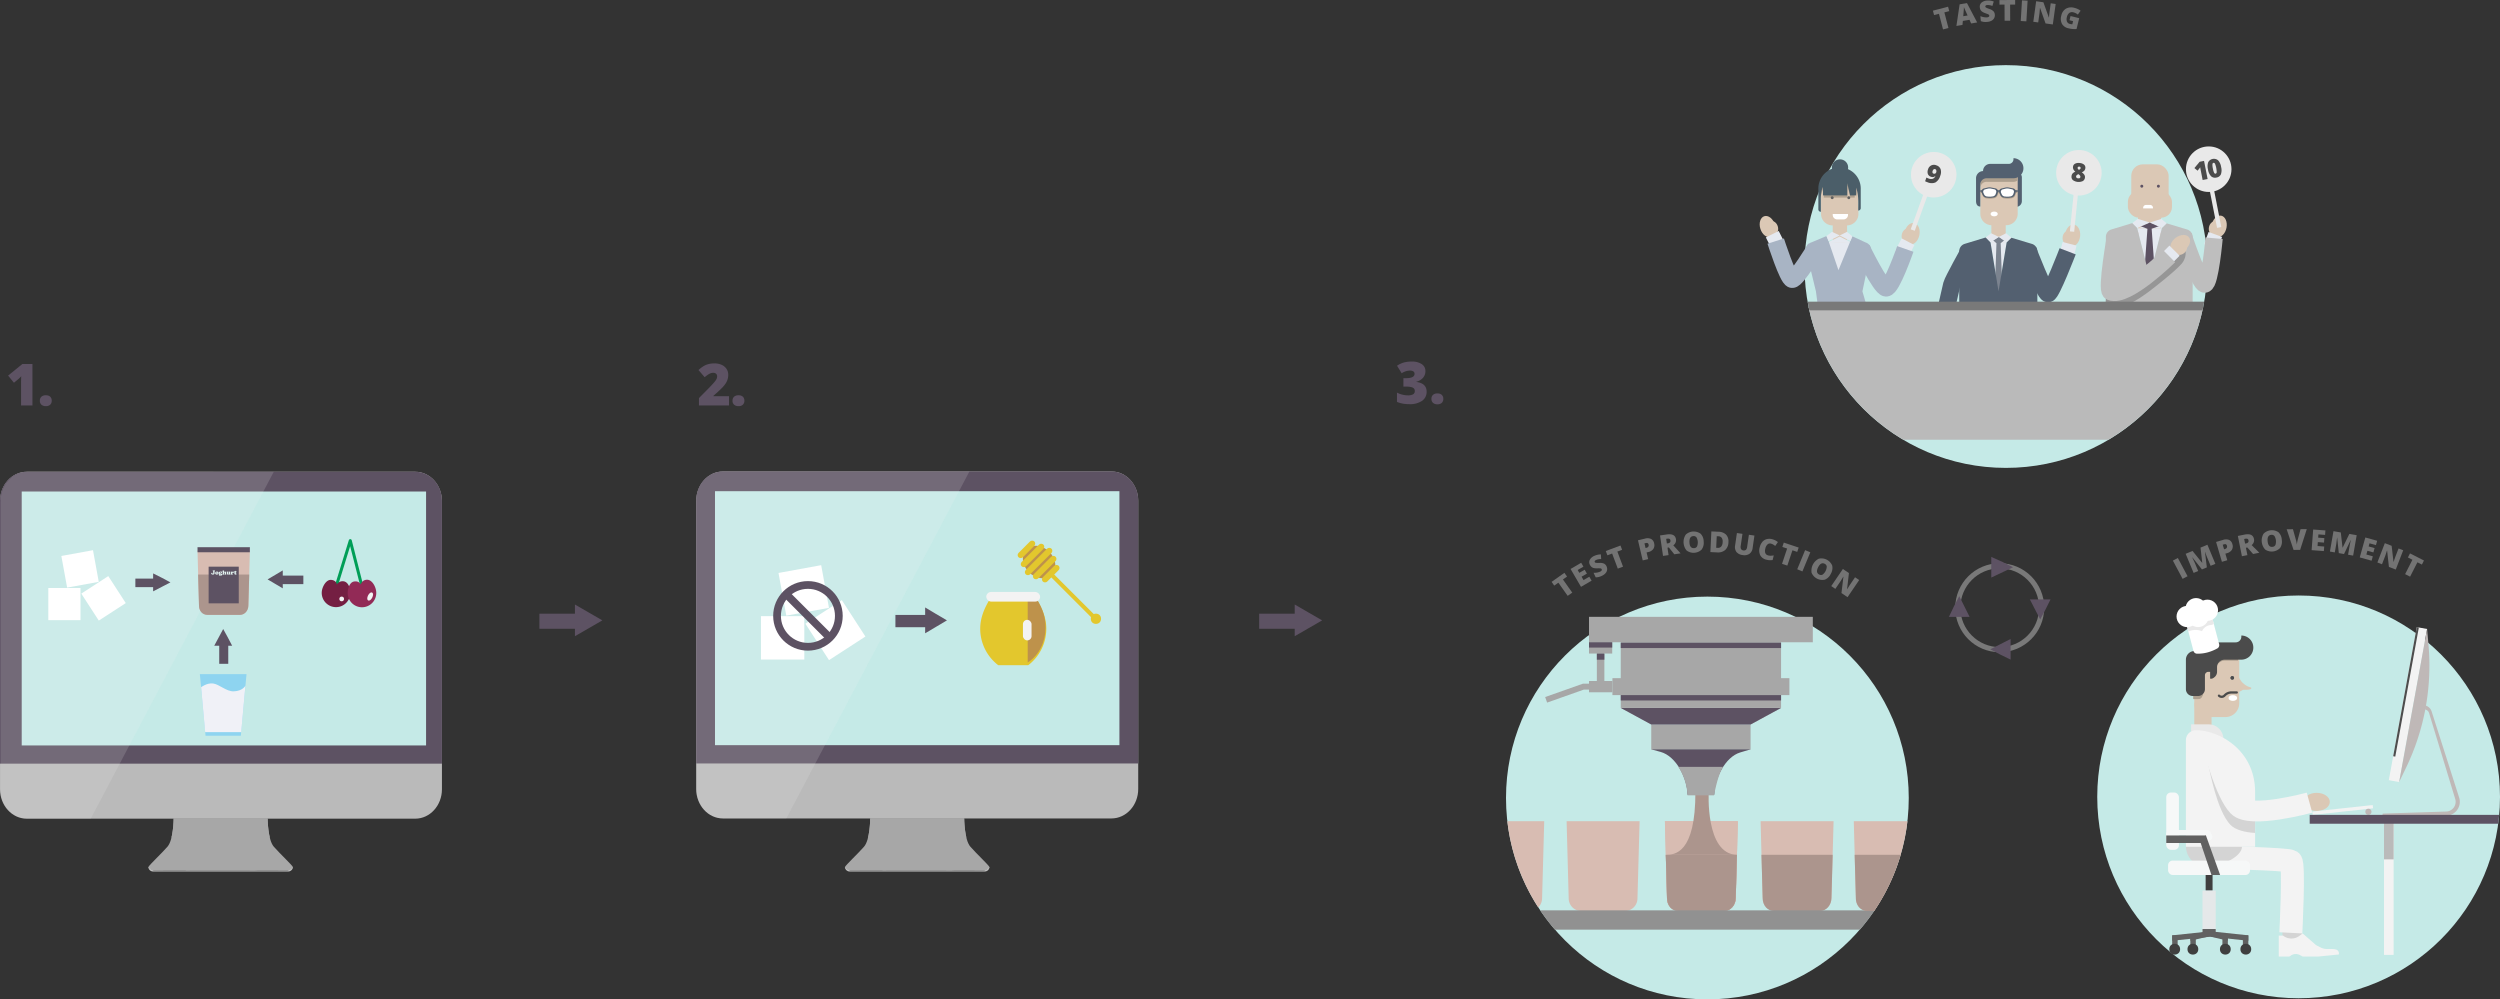<svg xmlns="http://www.w3.org/2000/svg" viewBox="0 0 1292.06 516.496"><rect x="0" y="0" width="1292.06" height="516.496" fill="#333333" stroke="none"/><defs><style>.cls-1{isolation:isolate;}.cls-2{fill:#bababa;}.cls-3{fill:#5d5263;}.cls-4{fill:#c5eae7;}.cls-5,.cls-7{fill:#a7a7a7;}.cls-6{fill:#bebebe;}.cls-7{mix-blend-mode:multiply;}.cls-18,.cls-8{fill:#f3f3f3;}.cls-8{opacity:0.15;mix-blend-mode:screen;}.cls-9{fill:#737373;}.cls-10,.cls-15,.cls-25,.cls-26,.cls-29,.cls-30,.cls-33,.cls-34,.cls-41,.cls-42,.cls-43,.cls-45,.cls-46,.cls-55{fill:none;}.cls-10{stroke:#797979;stroke-width:2.644px;}.cls-10,.cls-25,.cls-26,.cls-29,.cls-30,.cls-33,.cls-34,.cls-41,.cls-42,.cls-43,.cls-45,.cls-46,.cls-55{stroke-miterlimit:10;}.cls-11{fill:#fff;}.cls-12{fill:#d8bcb2;}.cls-13{fill:#ac958d;}.cls-14{fill:#e2f2f0;}.cls-15{stroke:#009e57;stroke-linejoin:round;stroke-width:1.558px;}.cls-16{fill:#741f42;}.cls-17{fill:#922a56;}.cls-19{fill:#e3c72d;}.cls-20{fill:#be924b;}.cls-21{fill:#8ed4f0;}.cls-22{fill:#f0f1f7;}.cls-23{fill:#dbc8b5;}.cls-24{fill:#4b5e69;}.cls-25{stroke:#7b838f;stroke-width:7px;}.cls-26{stroke:#e5e9f0;stroke-width:7.431px;}.cls-27{fill:#536070;}.cls-28{fill:#ad9f8e;}.cls-29,.cls-30{stroke:#536070;}.cls-29,.cls-33,.cls-34{stroke-width:8.917px;}.cls-30{stroke-width:9px;}.cls-31{fill:#e5e9f0;}.cls-32{fill:#7b838f;}.cls-33{stroke:#bebebe;}.cls-34{stroke:#a8b4c4;}.cls-35{fill:#a8b4c4;}.cls-36{fill:#e9e9e9;}.cls-37{fill:#4b4b4b;}.cls-38{fill:#969696;}.cls-39{fill:#606060;}.cls-40{fill:#797979;}.cls-41,.cls-43{stroke:#d4d4d4;}.cls-41{stroke-width:10px;}.cls-42,.cls-46{stroke:#f3f3f3;}.cls-42{stroke-width:11.874px;}.cls-43{stroke-width:11px;}.cls-44{fill:#d4d4d4;}.cls-45{stroke:#4b4b4b;stroke-linecap:round;stroke-width:1.192px;}.cls-46{stroke-width:10.732px;}.cls-47{fill:#f6f8f8;}.cls-48{fill:#3f3f3f;}.cls-49{fill:#e5e8e9;}.cls-50{fill:#616161;}.cls-51{fill:#4d4d4d;}.cls-52{fill:#bfb8b7;}.cls-53{fill:#b6bcc4;}.cls-54{fill:#919191;}.cls-55{stroke:#5d5263;stroke-width:4px;}</style></defs><title>3_illu_en</title><g class="cls-1"><g id="en"><path class="cls-2" d="M229.162,436.079H28.381c-7.629,0-13.813-6.81-13.813-15.212V272c0-8.4,6.184-15.212,13.813-15.212H229.162c7.629,0,13.813,6.811,13.813,15.212V420.867C242.975,429.269,236.791,436.079,229.162,436.079Z" transform="translate(-14.568 -12.97)"/><path class="cls-3" d="M242.975,271.668c0-8.216-6.184-14.876-13.813-14.876H28.381c-7.629,0-13.813,6.66-13.813,14.876v136H242.975Z" transform="translate(-14.568 -12.97)"/><rect class="cls-4" x="11.22" y="254.028" width="208.98" height="131.234"/><path class="cls-2" d="M589.011,435.959H388.2c-7.63,0-13.815-6.812-13.815-15.215V271.856c0-8.4,6.185-15.215,13.815-15.215H589.011c7.63,0,13.816,6.812,13.816,15.215V420.744C602.827,429.147,596.641,435.959,589.011,435.959Z" transform="translate(-14.568 -12.97)"/><path class="cls-3" d="M602.827,271.52c0-8.217-6.186-14.879-13.816-14.879H388.2c-7.63,0-13.815,6.662-13.815,14.879V407.545H602.827Z" transform="translate(-14.568 -12.97)"/><rect class="cls-4" x="369.528" y="253.862" width="209.016" height="131.256"/><path class="cls-5" d="M525.96,461.076c-.566-1.164-6.667-6.85-9.864-10.5s-3.2-14.614-3.2-14.614h-48.59s0,10.96-3.2,14.614-9.3,9.339-9.864,10.5c-.206.423,1.644,1.736,2.74,1.827s34.616,0,34.616,0,33.52.092,34.616,0S526.166,461.5,525.96,461.076Z" transform="translate(-14.568 -12.97)"/><path class="cls-6" d="M525.96,461.076a7.388,7.388,0,0,1-2.74,1.827c-.414.081-34.616,0-34.616,0s-34.2.081-34.616,0a7.388,7.388,0,0,1-2.74-1.827,2.462,2.462,0,0,0,2.488,2.318h69.735A2.462,2.462,0,0,0,525.96,461.076Z" transform="translate(-14.568 -12.97)"/><path class="cls-7" d="M463.22,445.765h50.768a50.117,50.117,0,0,1-1.089-10h-48.59A50.117,50.117,0,0,1,463.22,445.765Z" transform="translate(-14.568 -12.97)"/><path class="cls-5" d="M165.96,461.076c-.566-1.164-6.667-6.85-9.864-10.5s-3.2-14.614-3.2-14.614h-48.59s0,10.96-3.2,14.614-9.3,9.339-9.864,10.5c-.206.423,1.644,1.736,2.74,1.827s34.616,0,34.616,0,33.52.092,34.616,0S166.166,461.5,165.96,461.076Z" transform="translate(-14.568 -12.97)"/><path class="cls-6" d="M165.96,461.076a7.388,7.388,0,0,1-2.74,1.827c-.414.081-34.616,0-34.616,0s-34.2.081-34.616,0a7.388,7.388,0,0,1-2.74-1.827,2.462,2.462,0,0,0,2.488,2.318h69.735A2.462,2.462,0,0,0,165.96,461.076Z" transform="translate(-14.568 -12.97)"/><path class="cls-7" d="M103.22,445.765h50.768a50.117,50.117,0,0,1-1.089-10h-48.59A50.117,50.117,0,0,1,103.22,445.765Z" transform="translate(-14.568 -12.97)"/><path class="cls-8" d="M515.574,256.64,420.932,435.959H388.2c-7.631,0-13.816-6.812-13.816-15.216V271.856c0-8.4,6.185-15.216,13.816-15.216Z" transform="translate(-14.568 -12.97)"/><path class="cls-8" d="M156.062,256.791,61.436,436.08H28.705c-7.629,0-13.813-6.811-13.813-15.213V272c0-8.4,6.184-15.213,13.813-15.213Z" transform="translate(-14.568 -12.97)"/><path class="cls-9" d="M1021.57,27.441l-2.8.729-2.1-8.063-2.528.658-.6-2.287,7.844-2.042.6,2.287-2.52.655Z" transform="translate(-14.568 -12.97)"/><path class="cls-9" d="M1033.3,25.1l-.853-1.889-3.426.577-.2,2.067-3.131.527,1.657-11.169,3.8-.641,5.268,10Zm-1.837-4.126-.746-1.656q-.256-.55-.638-1.427t-.521-1.263q0,.378-.051,1.255t-.289,3.469Z" transform="translate(-14.568 -12.97)"/><path class="cls-9" d="M1045.542,20.565a3.142,3.142,0,0,1-.36,1.8,3.3,3.3,0,0,1-1.352,1.315,5.388,5.388,0,0,1-2.19.608,8.964,8.964,0,0,1-1.8,0,6.645,6.645,0,0,1-1.545-.4l-.21-2.568a8.57,8.57,0,0,0,1.767.521,6.453,6.453,0,0,0,1.653.1,1.589,1.589,0,0,0,.922-.3.687.687,0,0,0,.252-.6.624.624,0,0,0-.151-.373,1.423,1.423,0,0,0-.414-.3q-.28-.147-1.474-.569a6.9,6.9,0,0,1-1.639-.791,2.853,2.853,0,0,1-.857-.958,3.418,3.418,0,0,1-.362-1.343,2.741,2.741,0,0,1,.884-2.384,4.744,4.744,0,0,1,2.878-1.065,8.288,8.288,0,0,1,3.438.49l-.7,2.3a6.411,6.411,0,0,0-2.637-.475,1.341,1.341,0,0,0-.8.264.6.6,0,0,0-.215.51.7.7,0,0,0,.371.534,12.374,12.374,0,0,0,1.834.761,4.881,4.881,0,0,1,2.023,1.173A2.9,2.9,0,0,1,1045.542,20.565Z" transform="translate(-14.568 -12.97)"/><path class="cls-9" d="M1053.486,23.676l-2.889.013-.037-8.332-2.612.011-.01-2.362,8.106-.036.01,2.362-2.605.012Z" transform="translate(-14.568 -12.97)"/><path class="cls-9" d="M1058.941,23.827l.639-10.677,2.9.174L1061.841,24Z" transform="translate(-14.568 -12.97)"/><path class="cls-9" d="M1075.515,25.613l-3.753-.521-2.832-8-.066-.009q-.107,1.78-.235,2.707l-.664,4.776-2.536-.353,1.472-10.594,3.738.52,2.833,7.9.042.006c.082-1.076.166-1.938.257-2.586l.665-4.79,2.551.355Z" transform="translate(-14.568 -12.97)"/><path class="cls-9" d="M1084.671,21.261l4.483,1.1-1.376,5.6a12.719,12.719,0,0,1-4.167-.361,5,5,0,0,1-3.37-2.3,5.745,5.745,0,0,1-.335-4.293,5.371,5.371,0,0,1,2.4-3.562,5.684,5.684,0,0,1,4.365-.412,9.25,9.25,0,0,1,1.805.64,8.05,8.05,0,0,1,1.4.842l-1.43,1.983a5.649,5.649,0,0,0-2.329-1.159,2.416,2.416,0,0,0-2.1.332,3.561,3.561,0,0,0-1.232,2.119,3.608,3.608,0,0,0,.062,2.369,2.17,2.17,0,0,0,1.564,1.2,5.34,5.34,0,0,0,1.181.162l.4-1.627-1.855-.456Z" transform="translate(-14.568 -12.97)"/><path class="cls-9" d="M1142.588,312.142l-5.029-9.441,2.564-1.365,5.027,9.439Z" transform="translate(-14.568 -12.97)"/><path class="cls-9" d="M1152.582,307.268,1147.6,301l-.06.026q.9,1.757,1.316,2.763l1.785,4.289-2.363.984-4.11-9.874,3.552-1.479,4.978,6.153.055-.022-.9-7.851,3.559-1.481,4.11,9.874-2.452,1.02-1.8-4.33c-.093-.224-.194-.475-.3-.753s-.358-.963-.749-2.057l-.062.025.962,7.927Z" transform="translate(-14.568 -12.97)"/><path class="cls-9" d="M1168.3,294.144a3.585,3.585,0,0,1-.234,2.955,4.263,4.263,0,0,1-2.606,1.783l-.779.228,1,3.4-2.773.814-3.016-10.261,3.552-1.044a4.528,4.528,0,0,1,3.169-.008A3.16,3.16,0,0,1,1168.3,294.144Zm-4.284,2.707.506-.149a1.439,1.439,0,0,0,.89-.642,1.329,1.329,0,0,0,.084-1.078q-.3-1.038-1.456-.7l-.716.21Z" transform="translate(-14.568 -12.97)"/><path class="cls-9" d="M1175.313,296.061l.765,3.815-2.833.568-2.1-10.487,3.437-.688q4.275-.857,4.895,2.242a3.159,3.159,0,0,1-1.213,3.176l3.97,3.957-3.214.643-2.987-3.37Zm-.426-2.131.531-.107q1.484-.3,1.221-1.609-.216-1.084-1.673-.792l-.559.112Z" transform="translate(-14.568 -12.97)"/><path class="cls-9" d="M1193.854,291.977a5.767,5.767,0,0,1-.9,4.217,6.016,6.016,0,0,1-7.7.782,6.933,6.933,0,0,1-.842-8.146,6.054,6.054,0,0,1,7.709-.8A5.773,5.773,0,0,1,1193.854,291.977Zm-7.321.751q.316,3.084,2.463,2.865a1.855,1.855,0,0,0,1.543-.916,5.473,5.473,0,0,0-.488-4.69,1.837,1.837,0,0,0-1.675-.6Q1186.213,289.613,1186.533,292.728Z" transform="translate(-14.568 -12.97)"/><path class="cls-9" d="M1203.535,286.458l3.233-.021-3.432,10.718-3.4.023-3.56-10.672,3.248-.022,1.491,5.412a16.445,16.445,0,0,1,.515,2.512q.048-.512.2-1.281t.263-1.209Z" transform="translate(-14.568 -12.97)"/><path class="cls-9" d="M1215.6,297.775l-6.332-.472.8-10.665,6.332.472-.173,2.313-3.45-.258-.126,1.678,3.2.239-.172,2.313-3.2-.24-.15,2.014,3.45.258Z" transform="translate(-14.568 -12.97)"/><path class="cls-9" d="M1223.319,298.829l-.833-7.964-.064-.011q-.186,1.965-.374,3.039l-.8,4.576-2.523-.44,1.836-10.536,3.791.66.895,7.865.057.009,3.458-7.1,3.8.662-1.836,10.536-2.615-.456.8-4.619c.042-.24.092-.507.149-.8s.217-1,.474-2.139l-.066-.01-3.445,7.2Z" transform="translate(-14.568 -12.97)"/><path class="cls-9" d="M1240.263,302.763l-6.116-1.71,2.881-10.3,6.115,1.71-.625,2.233-3.332-.931-.453,1.62,3.085.863-.624,2.234-3.086-.864-.544,1.945,3.332.931Z" transform="translate(-14.568 -12.97)"/><path class="cls-9" d="M1252.754,307.333l-3.535-1.364-.931-8.437-.062-.023q-.51,1.709-.847,2.582l-1.737,4.5-2.388-.922,3.851-9.977,3.522,1.359.954,8.335.041.015q.486-1.543.84-2.458l1.741-4.512,2.4.928Z" transform="translate(-14.568 -12.97)"/><path class="cls-9" d="M1260.166,311l-2.576-1.309,3.776-7.427-2.327-1.184,1.07-2.106,7.226,3.673-1.072,2.106-2.321-1.18Z" transform="translate(-14.568 -12.97)"/><path class="cls-9" d="M827.142,319.249l-2.358,1.67-4.814-6.8-2.132,1.51-1.366-1.929,6.616-4.683,1.365,1.928-2.125,1.5Z" transform="translate(-14.568 -12.97)"/><path class="cls-9" d="M837.15,313.065l-5.485,3.2-5.386-9.24,5.486-3.2,1.168,2-2.99,1.742.848,1.453,2.768-1.613,1.167,2-2.767,1.613,1.016,1.745,2.99-1.743Z" transform="translate(-14.568 -12.97)"/><path class="cls-9" d="M844.864,305.675a3.161,3.161,0,0,1,.3,1.812,3.309,3.309,0,0,1-.8,1.708,5.379,5.379,0,0,1-1.833,1.344,9.061,9.061,0,0,1-1.683.633,6.684,6.684,0,0,1-1.586.174l-1.1-2.326a8.687,8.687,0,0,0,1.837-.14,6.4,6.4,0,0,0,1.583-.487,1.593,1.593,0,0,0,.757-.607.686.686,0,0,0,.024-.647.628.628,0,0,0-.273-.3,1.4,1.4,0,0,0-.493-.135q-.314-.036-1.581-.011a6.824,6.824,0,0,1-1.813-.16,2.837,2.837,0,0,1-1.14-.593,3.418,3.418,0,0,1-.814-1.128,2.741,2.741,0,0,1-.016-2.543,4.739,4.739,0,0,1,2.316-2.013,8.289,8.289,0,0,1,3.388-.759l.158,2.4a6.4,6.4,0,0,0-2.635.489,1.351,1.351,0,0,0-.655.529.6.6,0,0,0-.022.553.712.712,0,0,0,.536.369,12.189,12.189,0,0,0,1.986.062,4.89,4.89,0,0,1,2.306.383A2.892,2.892,0,0,1,844.864,305.675Z" transform="translate(-14.568 -12.97)"/><path class="cls-9" d="M853.387,305.834l-2.707,1.014-2.924-7.8-2.446.917-.83-2.213,7.59-2.845.83,2.212-2.438.914Z" transform="translate(-14.568 -12.97)"/><path class="cls-9" d="M869.449,293.725a3.584,3.584,0,0,1-.394,2.937,4.269,4.269,0,0,1-2.7,1.64l-.79.185.814,3.454-2.813.663-2.453-10.41,3.6-.849a4.523,4.523,0,0,1,3.165.164A3.158,3.158,0,0,1,869.449,293.725Zm-4.424,2.47.513-.121a1.442,1.442,0,0,0,.924-.593,1.331,1.331,0,0,0,.142-1.071q-.249-1.053-1.416-.778l-.726.171Z" transform="translate(-14.568 -12.97)"/><path class="cls-9" d="M876.355,296.012l.561,3.851-2.86.416L872.515,289.7l3.468-.505q4.314-.627,4.77,2.5a3.161,3.161,0,0,1-1.381,3.107l3.755,4.162-3.242.472-2.806-3.525Zm-.313-2.15.536-.078q1.5-.217,1.306-1.543-.16-1.092-1.629-.879l-.565.082Z" transform="translate(-14.568 -12.97)"/><path class="cls-9" d="M895.067,292.908a5.766,5.766,0,0,1-1.118,4.165,6.015,6.015,0,0,1-7.727.379,6.935,6.935,0,0,1-.416-8.179,6.056,6.056,0,0,1,7.741-.4A5.772,5.772,0,0,1,895.067,292.908Zm-7.35.367q.155,3.1,2.31,2.991a1.854,1.854,0,0,0,1.588-.834,5.472,5.472,0,0,0-.243-4.708,1.834,1.834,0,0,0-1.642-.684Q887.561,290.148,887.717,293.275Z" transform="translate(-14.568 -12.97)"/><path class="cls-9" d="M907.868,293.166a5.53,5.53,0,0,1-1.669,4.052,5.664,5.664,0,0,1-4.209,1.249l-3.456-.165.51-10.683,3.7.176a5.583,5.583,0,0,1,3.908,1.5A4.966,4.966,0,0,1,907.868,293.166Zm-3-.04a3.389,3.389,0,0,0-.478-2.2,2.146,2.146,0,0,0-1.73-.793l-.84-.04-.286,5.984.644.031a2.326,2.326,0,0,0,1.964-.671A3.7,3.7,0,0,0,904.867,293.126Z" transform="translate(-14.568 -12.97)"/><path class="cls-9" d="M921.3,289.764l-.922,6.372a4.317,4.317,0,0,1-1.643,3.048,4.727,4.727,0,0,1-3.556.649,4.679,4.679,0,0,1-3.166-1.589,4.234,4.234,0,0,1-.7-3.353l.931-6.437,2.874.416-.9,6.212a2.568,2.568,0,0,0,.184,1.69,1.83,1.83,0,0,0,2.508.366,2.716,2.716,0,0,0,.633-1.59l.9-6.2Z" transform="translate(-14.568 -12.97)"/><path class="cls-9" d="M929.8,293.92a1.842,1.842,0,0,0-1.763.444,4.068,4.068,0,0,0-1.107,2.129q-.725,3,1.559,3.552a4.836,4.836,0,0,0,1.383.13,13.485,13.485,0,0,0,1.413-.149l-.572,2.375a7.409,7.409,0,0,1-3.084-.132,4.789,4.789,0,0,1-3.279-2.236,5.79,5.79,0,0,1-.3-4.25,6.482,6.482,0,0,1,1.292-2.69,4.478,4.478,0,0,1,2.2-1.46,5.439,5.439,0,0,1,2.844-.011,7.633,7.633,0,0,1,3.045,1.509l-1.394,2.005a9.926,9.926,0,0,0-1.043-.734A4.129,4.129,0,0,0,929.8,293.92Z" transform="translate(-14.568 -12.97)"/><path class="cls-9" d="M938.305,305.281l-2.742-.915,2.639-7.9-2.478-.827.748-2.241,7.689,2.566-.748,2.241-2.47-.824Z" transform="translate(-14.568 -12.97)"/><path class="cls-9" d="M943.411,307.185,947.5,297.3l2.683,1.109-4.085,9.884Z" transform="translate(-14.568 -12.97)"/><path class="cls-9" d="M960.771,309.507a5.768,5.768,0,0,1-3.06,3.038,6.016,6.016,0,0,1-6.869-3.558,6.931,6.931,0,0,1,3.754-7.279,6.056,6.056,0,0,1,6.89,3.549A5.771,5.771,0,0,1,960.771,309.507Zm-6.538-3.379q-1.423,2.757.493,3.747a1.855,1.855,0,0,0,1.792.077,5.466,5.466,0,0,0,2.159-4.191,1.832,1.832,0,0,0-1.076-1.416Q955.671,303.347,954.233,306.128Z" transform="translate(-14.568 -12.97)"/><path class="cls-9" d="M969.419,321.6l-3.133-2.132,1.008-8.427-.054-.037q-.887,1.548-1.412,2.322l-2.712,3.987L961,315.874l6.015-8.843,3.122,2.123-.963,8.334.036.026q.825-1.395,1.376-2.2l2.719-4,2.129,1.448Z" transform="translate(-14.568 -12.97)"/><circle class="cls-10" cx="1033.504" cy="314.093" r="21.669"/><polygon class="cls-3" points="1029.138 293.165 1029.138 287.829 1035.099 290.497 1040.39 293.165 1034.764 295.834 1029.138 298.502 1029.138 293.165"/><polygon class="cls-3" points="1039.138 335.571 1039.138 340.908 1033.671 338.24 1028.627 335.571 1033.882 332.903 1039.138 330.235 1039.138 335.571"/><polygon class="cls-3" points="1054.423 309.795 1059.759 309.795 1057.091 315.142 1054.423 320.126 1051.754 314.961 1049.086 309.795 1054.423 309.795"/><polygon class="cls-3" points="1012.59 318.795 1007.253 318.795 1009.921 313.214 1012.59 308.113 1015.258 313.454 1017.926 318.795 1012.59 318.795"/><rect class="cls-11" x="59.764" y="313.896" width="16.623" height="16.623" transform="translate(-178.91 75.927) rotate(-32.96)"/><rect class="cls-11" x="24.976" y="303.889" width="16.623" height="16.623"/><rect class="cls-11" x="47.63" y="298.679" width="16.623" height="16.623" transform="translate(-68.76 2.056) rotate(-10.34)"/><rect class="cls-11" x="435.114" y="327.42" width="22.424" height="22.424" transform="translate(-126.967 284.36) rotate(-32.96)"/><rect class="cls-11" x="393.269" y="318.447" width="22.424" height="22.424"/><rect class="cls-11" x="418.745" y="306.894" width="22.424" height="22.424" transform="translate(-64.681 69.367) rotate(-10.34)"/><rect class="cls-3" x="69.961" y="299.038" width="12.76" height="4.41"/><polygon class="cls-3" points="79.138 300.989 79.138 296.351 83.761 298.67 88.082 300.989 83.61 303.308 79.138 305.627 79.138 300.989"/><rect class="cls-3" x="158.591" y="310.453" width="12.76" height="4.41" transform="translate(315.374 612.347) rotate(-180)"/><polygon class="cls-3" points="146.138 299.435 146.138 294.796 142.248 297.115 138.295 299.435 142.217 301.754 146.138 304.073 146.138 299.435"/><rect class="cls-3" x="123.988" y="347.495" width="12.437" height="4.664" transform="translate(-234.189 467.063) rotate(-90)"/><polygon class="cls-3" points="115.351 333.748 119.989 333.748 117.67 329.315 115.351 325.09 113.032 329.419 110.713 333.748 115.351 333.748"/><path class="cls-12" d="M138.417,330.745H121.923a4.688,4.688,0,0,1-4.508-4.59l-.775-28.722h27.078l-.793,28.722A4.688,4.688,0,0,1,138.417,330.745Z" transform="translate(-14.568 -12.97)"/><path class="cls-13" d="M116.962,309.894l.453,15.932c.006,3.059,1.892,4.919,4.335,4.919h16.867c2.443,0,4.3-2.2,4.308-4.919l.452-15.932Z" transform="translate(-14.568 -12.97)"/><rect class="cls-3" x="107.826" y="292.866" width="15.57" height="18.955"/><path class="cls-14" d="M125.082,307.762a2.127,2.127,0,0,1,.352.03.563.563,0,0,1,.21.068.138.138,0,0,1,.063.119.114.114,0,0,1-.023.075.34.34,0,0,1-.1.065.176.176,0,0,0-.1.11c-.009.041-.017.2-.024.484s-.006.436-.008.491a1.136,1.136,0,0,1-.02.158.644.644,0,0,1-.18.354.781.781,0,0,1-.286.165,1.115,1.115,0,0,1-.366.06,1.4,1.4,0,0,1-.344-.044,1.134,1.134,0,0,1-.3-.124.488.488,0,0,1-.228-.411.355.355,0,0,1,.1-.255.324.324,0,0,1,.243-.1.363.363,0,0,1,.244.085.269.269,0,0,1,.1.213.553.553,0,0,1-.018.108.122.122,0,0,0,0,.034.1.1,0,0,0,.036.08.137.137,0,0,0,.094.031.2.2,0,0,0,.167-.092.431.431,0,0,0,.063-.244l0-.141,0-.378c-.009-.229-.016-.364-.021-.4a.208.208,0,0,0-.034-.1.149.149,0,0,0-.041-.04.525.525,0,0,0-.1-.029.11.11,0,0,1-.064-.044.126.126,0,0,1-.026-.075.16.16,0,0,1,.066-.134.548.548,0,0,1,.213-.081A1.737,1.737,0,0,1,125.082,307.762Z" transform="translate(-14.568 -12.97)"/><path class="cls-14" d="M126.742,308.361a.85.85,0,0,1,.495.147.777.777,0,0,1,.245.273.756.756,0,0,1,.1.367.7.7,0,0,1-.307.57,1.082,1.082,0,0,1-.671.223.85.85,0,0,1-.6-.209.688.688,0,0,1-.222-.532.744.744,0,0,1,.271-.594A1.019,1.019,0,0,1,126.742,308.361Zm-.124.357a.13.13,0,0,0-.108.05.2.2,0,0,0-.041.133,1.254,1.254,0,0,0,.034.252,1.983,1.983,0,0,0,.083.284.165.165,0,0,0,.156.127c.091,0,.137-.059.137-.175a1.46,1.46,0,0,0-.034-.3,1.248,1.248,0,0,0-.085-.268A.163.163,0,0,0,126.618,308.718Z" transform="translate(-14.568 -12.97)"/><path class="cls-14" d="M129.328,308.279a.082.082,0,0,1,.068.044.186.186,0,0,1,.03.1.339.339,0,0,1-.039.142.41.41,0,0,1-.1.129c-.023.021-.035.036-.035.049l0,.037a.427.427,0,0,1,0,.059.422.422,0,0,1-.123.308.734.734,0,0,1-.286.173,1.15,1.15,0,0,1-.384.062.831.831,0,0,1-.1-.006c-.027,0-.047,0-.062,0a.073.073,0,0,0-.082.082.091.091,0,0,0,.054.082.281.281,0,0,0,.144.03,1.437,1.437,0,0,0,.182-.016,2.774,2.774,0,0,1,.373-.036.554.554,0,0,1,.283.06.331.331,0,0,1,.127.13.36.36,0,0,1,.047.179.489.489,0,0,1-.114.3.8.8,0,0,1-.4.256,1.6,1.6,0,0,1-.478.065,1.259,1.259,0,0,1-.555-.105.424.424,0,0,1-.158-.13.278.278,0,0,1-.058-.167.2.2,0,0,1,.033-.11.19.19,0,0,1,.084-.073c.031-.012.046-.026.046-.04s-.012-.027-.038-.049a.29.29,0,0,1-.124-.215.252.252,0,0,1,.06-.152.394.394,0,0,1,.147-.122c.025-.013.037-.025.037-.037s-.015-.036-.046-.065a.452.452,0,0,1-.159-.343.382.382,0,0,1,.056-.2.509.509,0,0,1,.157-.16.984.984,0,0,1,.55-.162,1.373,1.373,0,0,1,.269.03,1.148,1.148,0,0,0,.193.028.536.536,0,0,0,.334-.132A.115.115,0,0,1,129.328,308.279ZM128.155,310q-.039,0-.039.045a.165.165,0,0,0,.1.146.508.508,0,0,0,.256.057.582.582,0,0,0,.237-.04.123.123,0,0,0,.085-.112.08.08,0,0,0-.032-.066.122.122,0,0,0-.081-.027.577.577,0,0,0-.07.006,1.143,1.143,0,0,1-.193.014c-.052,0-.1,0-.151-.007s-.065-.008-.088-.013Zm.336-1.4a.15.15,0,0,0-.124.058.241.241,0,0,0-.047.157.6.6,0,0,0,.05.266.153.153,0,0,0,.135.1.157.157,0,0,0,.13-.063.273.273,0,0,0,.047-.167.548.548,0,0,0-.05-.257A.164.164,0,0,0,128.491,308.6Z" transform="translate(-14.568 -12.97)"/><path class="cls-14" d="M130.373,307.869l-.021.647c0,.077.022.116.072.116.024,0,.048-.018.072-.052a.465.465,0,0,1,.4-.217.519.519,0,0,1,.391.15.372.372,0,0,1,.092.157,1.079,1.079,0,0,1,.03.261l.014.556a.252.252,0,0,0,.019.107.307.307,0,0,0,.082.085.1.1,0,0,1,.045.085c0,.111-.167.167-.5.167-.3,0-.447-.053-.447-.157a.075.075,0,0,1,.008-.04c0-.008.023-.034.054-.074a.845.845,0,0,0,.064-.424.871.871,0,0,0-.038-.3.184.184,0,0,0-.182-.128.153.153,0,0,0-.139.068.37.37,0,0,0-.033.185v.3a2.171,2.171,0,0,0,.019.224.366.366,0,0,0,.071.1.107.107,0,0,1,.03.075c0,.116-.152.175-.454.175-.354,0-.531-.061-.531-.181a.106.106,0,0,1,.017-.064.4.4,0,0,1,.084-.069c.039-.027.066-.1.08-.224a5.6,5.6,0,0,0,.023-.606,3.628,3.628,0,0,0-.019-.46.151.151,0,0,0-.022-.069.169.169,0,0,0-.061-.046q-.1-.05-.1-.114a.143.143,0,0,1,.073-.125,1.062,1.062,0,0,1,.278-.1,1.768,1.768,0,0,1,.442-.077C130.346,307.792,130.375,307.818,130.373,307.869Z" transform="translate(-14.568 -12.97)"/><path class="cls-14" d="M132.5,308.451v.836c0,.179.059.269.178.269a.172.172,0,0,0,.088-.026.142.142,0,0,0,.06-.062,1,1,0,0,0,.034-.33,2.336,2.336,0,0,0-.017-.346.121.121,0,0,0-.022-.057.247.247,0,0,0-.059-.041.133.133,0,0,1-.087-.117c0-.063.05-.107.151-.133a2.415,2.415,0,0,1,.566-.07q.156,0,.156.165l0,.069c0,.049,0,.11,0,.181v.68c0,.035.03.067.089.1a.117.117,0,0,1,.076.108c0,.093-.11.164-.329.214a1.643,1.643,0,0,1-.373.045.209.209,0,0,1-.1-.017.08.08,0,0,1-.032-.066c0-.064-.025-.1-.058-.1a.064.064,0,0,0-.034.009c-.011,0-.042.026-.095.062a.579.579,0,0,1-.334.107.478.478,0,0,1-.418-.172.85.85,0,0,1-.1-.483c0-.084,0-.156,0-.215v-.072a.586.586,0,0,0-.024-.195.192.192,0,0,0-.087-.1.3.3,0,0,1-.077-.049.08.08,0,0,1-.016-.051q0-.117.177-.156a2.838,2.838,0,0,1,.605-.066C132.474,308.374,132.5,308.4,132.5,308.451Z" transform="translate(-14.568 -12.97)"/><path class="cls-14" d="M134.52,308.372c.055,0,.088.008.1.024a.415.415,0,0,1,.032.148c.005.045.021.067.048.067s.04-.014.058-.045a.373.373,0,0,1,.322-.192.306.306,0,0,1,.23.091.336.336,0,0,1,.071.115.359.359,0,0,1,.028.135.354.354,0,0,1-.034.148.379.379,0,0,1-.088.126.336.336,0,0,1-.242.094.293.293,0,0,1-.132-.027.7.7,0,0,1-.14-.113.09.09,0,0,0-.06-.032.055.055,0,0,0-.056.048.971.971,0,0,0-.013.2,1.979,1.979,0,0,0,.017.318.119.119,0,0,0,.03.063.218.218,0,0,0,.082.037c.093.027.139.076.139.145a.157.157,0,0,1-.044.11.224.224,0,0,1-.119.062,2.24,2.24,0,0,1-.435.032,1.4,1.4,0,0,1-.415-.048.158.158,0,0,1-.127-.151.176.176,0,0,1,.093-.142.252.252,0,0,0,.062-.054.15.15,0,0,0,.023-.065,3.678,3.678,0,0,0,.024-.52.231.231,0,0,0-.015-.1.106.106,0,0,0-.062-.049c-.072-.03-.109-.071-.109-.125a.151.151,0,0,1,.076-.127.913.913,0,0,1,.253-.107A1.542,1.542,0,0,1,134.52,308.372Z" transform="translate(-14.568 -12.97)"/><path class="cls-14" d="M136.452,308.768v.52a.243.243,0,0,0,.045.152.142.142,0,0,0,.117.058.344.344,0,0,0,.159-.056.1.1,0,0,1,.046-.013.085.085,0,0,1,.068.045.165.165,0,0,1,.031.1.247.247,0,0,1-.105.184.793.793,0,0,1-.531.186.556.556,0,0,1-.4-.139.481.481,0,0,1-.15-.368v-.713a.068.068,0,0,0-.009-.044c0-.006-.02-.008-.044-.008h-.158q-.045,0-.057-.015a.113.113,0,0,1-.013-.069v-.067a.079.079,0,0,1,.036-.069l.706-.444a.142.142,0,0,1,.065-.014h.125a.063.063,0,0,1,.052.018.126.126,0,0,1,.013.07v.208a.088.088,0,0,0,.015.061.1.1,0,0,0,.062.013h.285c.038,0,.063.007.074.022a.147.147,0,0,1,.017.088v.092a.182.182,0,0,1-.021.1.1.1,0,0,1-.079.028h-.279a.08.08,0,0,0-.059.016A.084.084,0,0,0,136.452,308.768Z" transform="translate(-14.568 -12.97)"/><polygon class="cls-3" points="102.107 285.422 129.115 285.422 129.15 282.796 102.072 282.796 102.107 285.422"/><polyline class="cls-15" points="173.653 303.353 181.034 279.409 187.087 303.183"/><path class="cls-16" d="M195.558,320.2a7.379,7.379,0,0,1-14.678-1.53c.264-2.533,2.277-6.281,4.923-6,2.727.284,2.872,2.4,2.872,2.4a3.393,3.393,0,0,1,3.257-1.691C194.756,313.6,195.844,317.453,195.558,320.2Z" transform="translate(-14.568 -12.97)"/><path class="cls-17" d="M208.945,318.319a7.378,7.378,0,1,1-14.586,2.237c-.386-2.517.611-6.652,3.242-7.055,2.71-.416,3.385,1.593,3.385,1.593a3.394,3.394,0,0,1,2.723-2.461C206.5,312.141,208.527,315.589,208.945,318.319Z" transform="translate(-14.568 -12.97)"/><ellipse class="cls-18" cx="205.873" cy="321.261" rx="2.271" ry="1.21" transform="translate(-187.944 350.272) rotate(-63.664)"/><circle class="cls-18" cx="176.593" cy="309.548" r="1.221"/><path class="cls-19" d="M521.164,337.932a23.8,23.8,0,0,0,9.326,18.833H546a23.8,23.8,0,0,0,9.325-18.833c0-5.279-1.873-10.167-4.9-15.167H526.066C523.037,327.765,521.164,332.653,521.164,337.932Z" transform="translate(-14.568 -12.97)"/><path class="cls-20" d="M545.706,322.765v32.59c6-3.717,9.245-10.978,9.245-17.9,0-5.356-1.4-9.691-4.475-14.691Z" transform="translate(-14.568 -12.97)"/><rect class="cls-18" x="509.731" y="305.942" width="27.823" height="4.974" rx="2.487" ry="2.487"/><rect class="cls-18" x="528.681" y="320.345" width="4.451" height="10.629" rx="2.225" ry="2.225"/><ellipse class="cls-20" cx="551.589" cy="303.415" rx="7.458" ry="9.234" transform="translate(-67.558 465.931) rotate(-45)"/><rect class="cls-19" x="539.281" y="295.305" width="11.557" height="3.16" rx="1.58" ry="1.58" transform="translate(-64.854 459.401) rotate(-45)"/><rect class="cls-19" x="551.847" y="307.872" width="11.557" height="3.16" rx="1.58" ry="1.58" transform="translate(-70.059 471.968) rotate(-45)"/><rect class="cls-19" x="540.256" y="298.447" width="15.891" height="3.16" rx="1.58" ry="1.58" transform="translate(-66.155 462.543) rotate(-45)"/><rect class="cls-19" x="546.539" y="304.73" width="15.891" height="3.16" rx="1.58" ry="1.58" transform="translate(-68.758 468.826) rotate(-45)"/><rect class="cls-19" x="541.952" y="301.589" width="18.781" height="3.16" rx="1.58" ry="1.58" transform="translate(-67.456 465.685) rotate(-45)"/><rect class="cls-19" x="568.065" y="305.928" width="2.119" height="30.385" transform="translate(-74.942 483.516) rotate(-45)"/><circle class="cls-19" cx="566.401" cy="319.796" r="2.646"/><rect class="cls-3" x="462.774" y="317.811" width="18.375" height="6.351"/><polygon class="cls-3" points="478.138 320.621 478.138 313.941 483.722 317.281 489.406 320.621 483.772 323.96 478.138 327.3 478.138 320.621"/><rect class="cls-3" x="650.774" y="317.176" width="22.53" height="7.787"/><polygon class="cls-3" points="669.138 320.621 669.138 312.431 676.221 316.526 683.309 320.621 676.223 324.716 669.138 328.81 669.138 320.621"/><rect class="cls-3" x="278.774" y="317.176" width="22.53" height="7.787"/><polygon class="cls-3" points="297.138 320.621 297.138 312.431 304.221 316.526 311.309 320.621 304.223 324.716 297.138 328.81 297.138 320.621"/><polygon class="cls-21" points="124.466 380.247 106.236 380.247 103.29 348.422 127.412 348.422 124.466 380.247"/><path class="cls-22" d="M118.5,368.142s3.035-2.354,6.227-1.924,6.875,4.188,10.623,4.058c4.771-.165,6.062-2.973,6.062-2.973l-2.177,24.041H120.6Z" transform="translate(-14.568 -12.97)"/><path class="cls-3" d="M31.33,222.51H25.456V211.172q0-2.066.088-3.779A12.725,12.725,0,0,1,24.2,208.77l-2.432,2.006-3-3.691,7.353-5.991H31.33Z" transform="translate(-14.568 -12.97)"/><path class="cls-3" d="M35.169,220.078a2.682,2.682,0,0,1,.8-2.08,3.32,3.32,0,0,1,2.322-.732,3.121,3.121,0,0,1,2.226.732,2.721,2.721,0,0,1,.777,2.08,2.666,2.666,0,0,1-.8,2.059,3.123,3.123,0,0,1-2.2.739A3.345,3.345,0,0,1,36,222.144,2.6,2.6,0,0,1,35.169,220.078Z" transform="translate(-14.568 -12.97)"/><path class="cls-3" d="M391.35,222.51H375.808V218.7l5.23-5.288q2.241-2.343,2.93-3.2a7.054,7.054,0,0,0,.96-1.473,3.174,3.174,0,0,0,.27-1.289,1.678,1.678,0,0,0-.542-1.318,2.211,2.211,0,0,0-1.523-.484,4.153,4.153,0,0,0-2.043.58,14.573,14.573,0,0,0-2.337,1.706l-3.179-3.721a17.125,17.125,0,0,1,2.783-2.116,9.926,9.926,0,0,1,2.454-.975,12.1,12.1,0,0,1,2.981-.337,8.976,8.976,0,0,1,3.714.733,5.811,5.811,0,0,1,2.534,2.087,5.375,5.375,0,0,1,.9,3.04,7.794,7.794,0,0,1-1.289,4.43,14.409,14.409,0,0,1-1.75,2.176q-1.091,1.143-4.651,4.336v.146h8.1Z" transform="translate(-14.568 -12.97)"/><path class="cls-3" d="M393.153,220.078a2.682,2.682,0,0,1,.8-2.08,3.322,3.322,0,0,1,2.322-.732A3.125,3.125,0,0,1,398.5,218a2.724,2.724,0,0,1,.776,2.08,2.666,2.666,0,0,1-.8,2.059,3.121,3.121,0,0,1-2.2.739,3.347,3.347,0,0,1-2.285-.732A2.6,2.6,0,0,1,393.153,220.078Z" transform="translate(-14.568 -12.97)"/><path class="cls-3" d="M751.252,204.786a5.1,5.1,0,0,1-1.216,3.421,6.922,6.922,0,0,1-3.516,2.072v.088q5.363.674,5.362,5.069a5.492,5.492,0,0,1-2.366,4.7,11.028,11.028,0,0,1-6.57,1.714,19.217,19.217,0,0,1-3.2-.249,16.688,16.688,0,0,1-3.187-.909v-4.8a12.679,12.679,0,0,0,2.865,1.061,11.666,11.666,0,0,0,2.687.345,5.509,5.509,0,0,0,2.777-.534,1.826,1.826,0,0,0,.871-1.678,1.89,1.89,0,0,0-.454-1.355,2.936,2.936,0,0,0-1.465-.717,11.65,11.65,0,0,0-2.637-.242h-1.318v-4.351h1.347q4.41,0,4.409-2.256a1.385,1.385,0,0,0-.651-1.26,3.265,3.265,0,0,0-1.751-.41,8.013,8.013,0,0,0-4.248,1.377l-2.4-3.867a11.677,11.677,0,0,1,3.479-1.67,15.176,15.176,0,0,1,4.079-.5,9,9,0,0,1,5.215,1.318A4.192,4.192,0,0,1,751.252,204.786Z" transform="translate(-14.568 -12.97)"/><path class="cls-3" d="M754.372,219.127a2.679,2.679,0,0,1,.8-2.08,3.318,3.318,0,0,1,2.321-.732,3.125,3.125,0,0,1,2.227.732,2.724,2.724,0,0,1,.776,2.08,2.671,2.671,0,0,1-.8,2.059,3.124,3.124,0,0,1-2.205.739,3.34,3.34,0,0,1-2.285-.733A2.6,2.6,0,0,1,754.372,219.127Z" transform="translate(-14.568 -12.97)"/><circle class="cls-4" cx="1036.697" cy="137.74" r="104.077"/><path class="cls-23" d="M955.726,106.8v16.719a5.944,5.944,0,0,0,5.944,5.945H969.1a5.945,5.945,0,0,0,5.945-5.945V106.8Z" transform="translate(-14.568 -12.97)"/><rect class="cls-23" x="961.755" y="122.439" width="7.431" height="17.277" rx="3.715" ry="3.715" transform="translate(1916.373 249.184) rotate(-180)"/><path class="cls-11" d="M969.665,123.586v.453a2.33,2.33,0,0,1-2.329,2.33H964.1a2.33,2.33,0,0,1-2.33-2.33v-.453" transform="translate(-14.568 -12.97)"/><circle class="cls-24" cx="950.964" cy="86.557" r="4.21"/><line class="cls-25" x1="1039.066" y1="207.116" x2="1039.066" y2="220.116"/><line class="cls-25" x1="1026.066" y1="207.116" x2="1026.066" y2="220.116"/><ellipse class="cls-23" cx="1018.358" cy="185.463" rx="3.9" ry="5.636" transform="translate(-28.387 94.646) rotate(-6.008)"/><ellipse class="cls-23" cx="1020.723" cy="183.797" rx="2.526" ry="3.458" transform="translate(-28.2 94.885) rotate(-6.008)"/><line class="cls-26" x1="1005.248" y1="160.684" x2="1004.291" y2="167.951"/><rect class="cls-27" x="1051.359" y="101.57" width="8.158" height="18.329" rx="2.972" ry="2.972" transform="translate(2096.308 208.5) rotate(-180)"/><path class="cls-23" d="M1038.045,104.481v18.948a5.945,5.945,0,0,0,5.945,5.945h7.431a5.944,5.944,0,0,0,5.944-5.945V104.481Z" transform="translate(-14.568 -12.97)"/><rect class="cls-23" x="1043.742" y="123.491" width="7.431" height="17.277" rx="3.715" ry="3.715" transform="translate(2080.347 251.29) rotate(-180)"/><path class="cls-28" d="M1038.045,109.97a3.2,3.2,0,0,1,3.391-3.021H1055.3a4.021,4.021,0,0,0,2.067-.722v-1.755h-19.32Z" transform="translate(-14.568 -12.97)"/><path class="cls-27" d="M1038.045,108.336a3.236,3.236,0,0,1,3.236-3.236h13.863a5.178,5.178,0,0,0,5.178-5.178v-.016a5.178,5.178,0,0,0-5.147-5.178h0v.526a2.415,2.415,0,0,1-2.415,2.415h-9.591a3.716,3.716,0,0,0-3.715,3.716h.093a3.716,3.716,0,0,0-3.716,3.715h0v11.676c0,1.623.573,2.938,2.2,2.938" transform="translate(-14.568 -12.97)"/><ellipse class="cls-11" cx="1030.637" cy="110.576" rx="1.835" ry="1.231"/><path class="cls-23" d="M1047.81,112.562l2.366,4.081a1.489,1.489,0,0,1-1.288,2.235h-1.17S1047.581,112.791,1047.81,112.562Z" transform="translate(-14.568 -12.97)"/><ellipse class="cls-27" cx="1032.579" cy="172.134" rx="17.402" ry="9.04"/><path class="cls-28" d="M1057.365,111.705h-1.022a1.585,1.585,0,0,0-1.192-.949l-2.281-.454a4.45,4.45,0,0,0-1.74.033l-1.961.468a1.488,1.488,0,0,0-1.1.9h-.852a1.585,1.585,0,0,0-1.193-.949l-2.28-.454a4.45,4.45,0,0,0-1.74.033l-1.961.468a1.488,1.488,0,0,0-1.1.9h-.892v.991h.749a3.609,3.609,0,0,0,.131.488l.454.978a2.351,2.351,0,0,0,2.2,1.386,9.4,9.4,0,0,0,3.018-.027l.151-.03a2.374,2.374,0,0,0,2.223-1.637l.309-.857c.042-.129.064-.3.074-.3h.572a3.609,3.609,0,0,0,.131.488l.455.978a2.348,2.348,0,0,0,2.2,1.386,9.4,9.4,0,0,0,3.018-.027l.151-.03a2.374,2.374,0,0,0,2.223-1.637l.309-.857c.042-.129.064-.3.074-.3h.885Z" transform="translate(-14.568 -12.97)"/><rect class="cls-27" x="1038.001" y="111.292" width="19.416" height="0.78" transform="translate(2080.849 210.395) rotate(-180)"/><path class="cls-27" d="M1047.9,112.65l.455,1.023a2.369,2.369,0,0,0,2.2,1.407h0a9.381,9.381,0,0,0,3.019-.015l.15-.025a2.371,2.371,0,0,0,2.223-1.634l.309-.945a1.651,1.651,0,0,0-1.255-2.134l-2.281-.462a4.469,4.469,0,0,0-1.74.029l-1.961.482A1.651,1.651,0,0,0,1047.9,112.65Z" transform="translate(-14.568 -12.97)"/><path class="cls-11" d="M1048.769,112.617l.359.808a1.874,1.874,0,0,0,1.736,1.113h0a7.455,7.455,0,0,0,2.385-.012l.119-.02a1.875,1.875,0,0,0,1.757-1.291l.244-.747a1.3,1.3,0,0,0-.992-1.686l-1.8-.366a3.521,3.521,0,0,0-1.376.024l-1.549.38A1.3,1.3,0,0,0,1048.769,112.617Z" transform="translate(-14.568 -12.97)"/><path class="cls-27" d="M1038.77,112.65l.455,1.023a2.369,2.369,0,0,0,2.2,1.407h0a9.374,9.374,0,0,0,3.018-.015l.151-.025a2.371,2.371,0,0,0,2.223-1.634l.309-.945a1.651,1.651,0,0,0-1.255-2.134l-2.281-.462a4.469,4.469,0,0,0-1.74.029l-1.961.482A1.651,1.651,0,0,0,1038.77,112.65Z" transform="translate(-14.568 -12.97)"/><path class="cls-11" d="M1039.64,112.617l.359.808a1.874,1.874,0,0,0,1.736,1.113h0a7.455,7.455,0,0,0,2.385-.012l.119-.02a1.872,1.872,0,0,0,1.756-1.291l.245-.747a1.3,1.3,0,0,0-.992-1.686l-1.8-.366a3.516,3.516,0,0,0-1.375.024l-1.549.38A1.3,1.3,0,0,0,1039.64,112.617Z" transform="translate(-14.568 -12.97)"/><path class="cls-29" d="M1032.441,142.47s-8.7,15.632-9.165,17.586c-.99,4.128-4.05,17.621-4.05,17.621" transform="translate(-14.568 -12.97)"/><ellipse class="cls-23" cx="1085.741" cy="134.652" rx="5.636" ry="3.9" transform="translate(828.073 1188.39) rotate(-84.231)"/><ellipse class="cls-23" cx="1083.086" cy="135.799" rx="3.458" ry="2.526" transform="translate(824.543 1186.781) rotate(-84.231)"/><line class="cls-26" x1="1067.909" y1="132.535" x2="1069.624" y2="126.018"/><path class="cls-29" d="M1062.648,142.192s8.681,22.57,10.415,22.57,10.123-21.915,10.123-21.915" transform="translate(-14.568 -12.97)"/><line class="cls-30" x1="1039.066" y1="172.116" x2="1039.066" y2="213.116"/><line class="cls-30" x1="1026.066" y1="172.116" x2="1026.066" y2="213.116"/><path class="cls-27" d="M1044.485,227.213v8.174h-14.118V233.9h0a2.079,2.079,0,0,1,1.4-1.968l2.589-.633,1.857-4.087Z" transform="translate(-14.568 -12.97)"/><path class="cls-27" d="M1049.625,227.213v8.174h14.118V233.9h0a2.08,2.08,0,0,0-1.406-1.968l-2.588-.633-1.858-4.087Z" transform="translate(-14.568 -12.97)"/><polygon class="cls-31" points="1028.74 125.116 1037.084 125.116 1033.059 122.238 1028.74 125.116"/><polygon class="cls-31" points="1028.74 125.116 1032.889 150.38 1037.084 125.116 1028.74 125.116"/><polygon class="cls-32" points="1032.889 166.191 1035.291 162.891 1034.004 125.646 1035.885 124.199 1033.059 122.444 1029.921 124.133 1031.821 125.693 1030.506 162.888 1032.889 166.191"/><polygon class="cls-31" points="1029.05 120.553 1026.202 122.739 1028.74 125.321 1033.059 122.444 1029.05 120.553"/><polygon class="cls-31" points="1036.774 120.553 1039.577 122.878 1037.084 125.321 1033.059 122.444 1036.774 120.553"/><path class="cls-27" d="M1029.974,139l10.8-3.29,2.538,2.582,4.149,25.265,4.195-25.265,2.493-2.443,10.531,3.16a3.99,3.99,0,0,1,2.845,3.823v42.625h-40.374V142.817A3.991,3.991,0,0,1,1029.974,139Z" transform="translate(-14.568 -12.97)"/><rect class="cls-23" x="1099.74" y="98.771" width="22.787" height="13.717" rx="5.524" ry="5.524"/><rect class="cls-23" x="1101.495" y="84.939" width="19.315" height="27.897" rx="5.945" ry="5.945"/><path class="cls-23" d="M1127.71,137.053h0a3.726,3.726,0,0,0,3.715-3.716v-9.846a3.726,3.726,0,0,0-3.715-3.715h0c-2.043,0-8.173,1.672-8.173,3.715v9.846C1119.537,135.381,1125.667,137.053,1127.71,137.053Z" transform="translate(-14.568 -12.97)"/><path class="cls-23" d="M1125.834,108.846l2.366,4.082a1.489,1.489,0,0,1-1.288,2.235h-1.17S1125.605,109.075,1125.834,108.846Z" transform="translate(-14.568 -12.97)"/><path class="cls-6" d="M1145.544,179.16c0,4.992-12.249,9.039-21.86,9.039s-17.4-4.047-17.4-9.039,7.791-9.04,17.4-9.04S1145.544,174.167,1145.544,179.16Z" transform="translate(-14.568 -12.97)"/><ellipse class="cls-23" cx="1161.448" cy="129.969" rx="5.636" ry="3.9" transform="translate(794.914 1231.437) rotate(-78.858)"/><ellipse class="cls-23" cx="1158.697" cy="130.863" rx="3.458" ry="2.526" transform="translate(791.818 1229.46) rotate(-78.858)"/><line class="cls-26" x1="1142.614" y1="127.498" x2="1144.932" y2="121.171"/><path class="cls-33" d="M1142.9,134.761s8.433,25.3,11.158,25.047,4.812-23.716,4.812-23.716" transform="translate(-14.568 -12.97)"/><polygon class="cls-31" points="1104.535 118.116 1117.337 118.116 1113.312 115.238 1104.535 118.116"/><polygon class="cls-31" points="1104.535 118.116 1110.913 143.38 1117.337 118.116 1104.535 118.116"/><polygon class="cls-3" points="1110.913 160.246 1114.8 156.947 1112.028 118.216 1116.138 116.768 1111.082 115.013 1105.715 116.702 1109.845 118.262 1107.043 156.944 1110.913 160.246"/><polygon class="cls-31" points="1104.845 113.122 1101.996 115.308 1104.535 117.891 1111.082 115.013 1104.845 113.122"/><polygon class="cls-31" points="1117.027 113.122 1119.83 115.448 1117.337 117.891 1111.082 115.013 1117.027 113.122"/><path class="cls-6" d="M1105.769,131.568l10.8-3.29,2.539,2.582,6.378,25.265,6.424-25.265,2.493-2.443,10.531,3.16a3.99,3.99,0,0,1,2.845,3.823v44.111h-44.833V135.386A3.992,3.992,0,0,1,1105.769,131.568Z" transform="translate(-14.568 -12.97)"/><path class="cls-11" d="M1127.276,120.67v-.291a1.5,1.5,0,0,0-1.5-1.5h-2.08a1.5,1.5,0,0,0-1.5,1.5v.291" transform="translate(-14.568 -12.97)"/><path class="cls-3" d="M1130.838,109.2a.759.759,0,1,1-.759-.759A.759.759,0,0,1,1130.838,109.2Z" transform="translate(-14.568 -12.97)"/><path class="cls-3" d="M1120.744,109.2a.759.759,0,1,0,.759-.759A.759.759,0,0,0,1120.744,109.2Z" transform="translate(-14.568 -12.97)"/><ellipse class="cls-23" cx="928.104" cy="130.081" rx="3.9" ry="5.636" transform="translate(-10.119 275.732) rotate(-17.723)"/><ellipse class="cls-23" cx="930.939" cy="130.654" rx="2.526" ry="3.458" transform="translate(-10.158 276.622) rotate(-17.723)"/><line class="cls-26" x1="918.977" y1="127.052" x2="915.95" y2="121.033"/><path class="cls-34" d="M952.962,141.14s-9.908,16.471-12.168,16.191S932.3,137.57,932.3,137.57" transform="translate(-14.568 -12.97)"/><ellipse class="cls-23" cx="1002.714" cy="133.759" rx="5.636" ry="3.9" transform="translate(647.337 1073.247) rotate(-77.91)"/><ellipse class="cls-23" cx="999.948" cy="134.607" rx="3.458" ry="2.526" transform="translate(644.321 1071.213) rotate(-77.91)"/><line class="cls-26" x1="982.7" y1="131.481" x2="986.128" y2="124.929"/><path class="cls-34" d="M976.7,141.449s9.784,20.125,12.644,20.341,9.93-20.167,9.93-20.167" transform="translate(-14.568 -12.97)"/><polygon class="cls-31" points="945.02 125.116 956.336 125.116 950.824 122.238 945.02 125.116"/><polygon class="cls-31" points="943.533 125.116 950.639 150.38 957.822 125.116 943.533 125.116"/><path class="cls-35" d="M950.712,138.256l7.823-3.29,1.053,2.582,5.14,15.057,6.176-15.057,1.007-2.443,6.815,3.16a3.99,3.99,0,0,1,2.845,3.822l-4.459,21.469,5.2,17.834H955.445l-2.359-17.834-5.2-21.482A3.992,3.992,0,0,1,950.712,138.256Z" transform="translate(-14.568 -12.97)"/><polygon class="cls-31" points="946.815 119.81 943.967 121.996 945.02 124.578 950.824 121.701 946.815 119.81"/><polygon class="cls-31" points="954.54 119.81 957.343 122.135 956.336 124.578 950.824 121.701 954.54 119.81"/><circle class="cls-36" cx="1141.516" cy="87.444" r="11.765"/><rect class="cls-36" x="1158.374" y="109.915" width="2.229" height="20.806" transform="translate(-16.019 212.754) rotate(-11.112)"/><path class="cls-37" d="M1155.513,105.5l-2.57.505-.974-4.96q-.179-.9-.287-1.663a5.577,5.577,0,0,1-.471.719l-.891,1.087-1.631-1.356,2.7-3.253,2.282-.448Z" transform="translate(-14.568 -12.97)"/><path class="cls-37" d="M1162.494,99.272a6.443,6.443,0,0,1-.117,3.808,2.992,2.992,0,0,1-2.324,1.657,2.952,2.952,0,0,1-2.769-.711,6.34,6.34,0,0,1-1.558-3.425,6.5,6.5,0,0,1,.113-3.829,3.369,3.369,0,0,1,5.089-.95A6.407,6.407,0,0,1,1162.494,99.272Zm-4.249.835a8.139,8.139,0,0,0,.628,2.145c.21.373.472.528.783.466s.5-.31.549-.747a12.3,12.3,0,0,0-.858-4.347c-.213-.39-.477-.556-.789-.495s-.494.306-.547.734A8.264,8.264,0,0,0,1158.245,100.107Z" transform="translate(-14.568 -12.97)"/><circle class="cls-36" cx="999.395" cy="90.304" r="11.765"/><rect class="cls-36" x="1005.529" y="111.69" width="2.229" height="20.806" transform="translate(86.685 -347.5) rotate(19.848)"/><path class="cls-37" d="M1017.312,103.886a5.694,5.694,0,0,1-2.512,3.4,5.172,5.172,0,0,1-4.063-.133,10.207,10.207,0,0,1-1.23-.513l.694-1.924a5.971,5.971,0,0,0,1.021.48,3.466,3.466,0,0,0,2.2.188,2.289,2.289,0,0,0,1.38-1.421l-.074-.027a2.36,2.36,0,0,1-.7.468,1.75,1.75,0,0,1-.68.095,3.057,3.057,0,0,1-.879-.2,2.4,2.4,0,0,1-1.543-1.439,3.433,3.433,0,0,1,.118-2.387,3.125,3.125,0,0,1,4.334-2.039,3.311,3.311,0,0,1,2.154,2.013A5.048,5.048,0,0,1,1017.312,103.886Zm-2.568-3.483a.864.864,0,0,0-.752.055,1.5,1.5,0,0,0-.584.838,1.433,1.433,0,0,0-.074.879.808.808,0,0,0,.551.536,1.02,1.02,0,0,0,.8-.039.991.991,0,0,0,.545-.588,1.7,1.7,0,0,0,.067-1.038A.869.869,0,0,0,1014.744,100.4Z" transform="translate(-14.568 -12.97)"/><path class="cls-38" d="M1107.326,172.036c-1.288,0,.049.436-1.043,0-3.79-1.516-3.485-1.681-3.342-4.8.12-2.6-2.138-11.305-1.565-15.616.96-7.222,2.2-14.194,2.254-14.487l7.675,1.37a238.008,238.008,0,0,0-2.9,25.607c2.046-.653,6.551-3.79,12.658-8.518,6.125-4.743,22.731-14.312,22.783-14.364a8.656,8.656,0,0,1-2.168,8.484c-2.553,2.82-8.691,7.947-15.347,13.078C1118.249,169.02,1112.086,172.035,1107.326,172.036Z" transform="translate(-14.568 -12.97)"/><circle class="cls-36" cx="1074.418" cy="89.296" r="11.765"/><rect class="cls-36" x="1085.368" y="111.9" width="2.229" height="20.806" transform="translate(3.019 -120.592) rotate(5.717)"/><path class="cls-37" d="M1089.388,97.223a3.948,3.948,0,0,1,2.276.839,2,2,0,0,1,.663,1.8,2.3,2.3,0,0,1-.525,1.284,3.218,3.218,0,0,1-1.344.866,4.721,4.721,0,0,1,1.366,1.341,2.161,2.161,0,0,1,.3,1.327,2.33,2.33,0,0,1-1.113,1.871,5.152,5.152,0,0,1-5.129-.5,2.321,2.321,0,0,1-.694-2.042,2.446,2.446,0,0,1,.537-1.367,3.473,3.473,0,0,1,1.438-.923,3.562,3.562,0,0,1-.992-1.2,2.44,2.44,0,0,1-.221-1.312,1.977,1.977,0,0,1,1.021-1.614A4.016,4.016,0,0,1,1089.388,97.223Zm-1.834,6.918a.811.811,0,0,0,.22.675,1.19,1.19,0,0,0,.769.324q1.143.114,1.227-.725a.991.991,0,0,0-.187-.651,3.449,3.449,0,0,0-.824-.782,2.684,2.684,0,0,0-.891.531A1.025,1.025,0,0,0,1087.554,104.141Zm1.635-5.068a.844.844,0,0,0-.577.137.616.616,0,0,0-.277.474q-.057.56.66,1.064a2.189,2.189,0,0,0,.68-.425.8.8,0,0,0,.219-.483.626.626,0,0,0-.177-.524A.843.843,0,0,0,1089.189,99.073Z" transform="translate(-14.568 -12.97)"/><ellipse class="cls-23" cx="1141.361" cy="138.976" rx="5.636" ry="3.9" transform="translate(124.607 689.605) rotate(-36.294)"/><ellipse class="cls-23" cx="1141.721" cy="141.846" rx="3.458" ry="2.526" transform="translate(122.978 690.375) rotate(-36.294)"/><line class="cls-26" x1="1119.102" y1="134.33" x2="1123.844" y2="129.544"/><path class="cls-33" d="M1108.019,134.452s-5.061,28.335-2.6,29.319c8.256,3.3,30.181-18.431,30.181-18.431" transform="translate(-14.568 -12.97)"/><path class="cls-28" d="M974.134,108.529l-9.239-5.7-9.45,5.7.081,8.077a11.877,11.877,0,0,1,1.608-6.412v4.891h12.231l.015-6.311,1.471,6.311h2.283v-3.324c1,1.431,1,3.127,1,4.759Z" transform="translate(-14.568 -12.97)"/><path class="cls-24" d="M955.625,122.439h0a1.289,1.289,0,0,1-1.289-1.289V110.445a10.955,10.955,0,0,1,10.955-10.954h0a10.954,10.954,0,0,1,10.954,10.954v10.061a1.288,1.288,0,0,1-1.288,1.288h0v-.966c0-3.4.731-13.605-5.028-13.605h-8.643c-4.8,0-5.661,3.895-5.661,8.7Z" transform="translate(-14.568 -12.97)"/><polygon class="cls-24" points="959.274 100.985 956.181 100.985 954.711 94.674 954.695 100.985 942.171 100.985 942.171 92.997 959.274 92.997 959.274 100.985"/><path class="cls-39" d="M970.827,115.147a.759.759,0,1,1-.759-.758A.759.759,0,0,1,970.827,115.147Z" transform="translate(-14.568 -12.97)"/><path class="cls-39" d="M960.733,115.147a.759.759,0,1,0,.759-.758A.759.759,0,0,0,960.733,115.147Z" transform="translate(-14.568 -12.97)"/><path class="cls-2" d="M1153.24,171.532H949.291a104.386,104.386,0,0,0,49.011,68.7h105.926A104.387,104.387,0,0,0,1153.24,171.532Z" transform="translate(-14.568 -12.97)"/><path class="cls-40" d="M1153.747,168.89H948.784q.4,2.255.9,4.474h203.17Q1153.347,171.144,1153.747,168.89Z" transform="translate(-14.568 -12.97)"/><circle class="cls-4" cx="1187.983" cy="411.841" r="104.077"/><rect class="cls-23" x="1148.618" y="373.168" width="8.943" height="20.793" rx="4.472" ry="4.472" transform="translate(2291.611 754.159) rotate(180)"/><path class="cls-23" d="M1148.618,353.605V376.41a7.154,7.154,0,0,0,7.154,7.154h8.944a7.154,7.154,0,0,0,7.154-7.154V353.605Z" transform="translate(-14.568 -12.97)"/><path class="cls-28" d="M1148.194,374.268h2.362c1.975,0,2.638-1.993,2.638-3.969v-8.923c0-1,1.749-1.108,2.748-1.108h1.252v3.473c2,0,2-1.6,2-3.578v-1.172c0-2.151,2.943-4.723,5.094-4.723h6.906v-2h-23Z" transform="translate(-14.568 -12.97)"/><path class="cls-28" d="M1148.194,374.268h2.362c1.975,0,2.638-1.993,2.638-3.969v-8.923c0-1,1.749-1.108,2.748-1.108h1.252v3.473c2,0,2-1.6,2-3.578v-1.172c0-2.151,2.943-4.723,5.094-4.723h6.906v-2h-23Z" transform="translate(-14.568 -12.97)"/><ellipse class="cls-23" cx="1197.321" cy="414.445" rx="6.782" ry="4.693"/><line class="cls-41" x1="1184.625" y1="474.299" x2="1184.625" y2="490.299"/><path class="cls-36" d="M1146.993,391l16.679,5.835v-1.864a7.638,7.638,0,0,0-7.638-7.638h-9.041Z" transform="translate(-14.568 -12.97)"/><path class="cls-37" d="M1172.941,341.42h0v.634a2.906,2.906,0,0,1-2.906,2.906h-15.9a4.472,4.472,0,0,0-4.472,4.472h-.894a4.472,4.472,0,0,0-4.472,4.471h0v15.245a3.537,3.537,0,0,0,3.537,3.536h2.724a3.578,3.578,0,0,0,3.577-3.578h0v-7.134a1.809,1.809,0,0,1,1.809-1.809h.874v3.578h0a3.578,3.578,0,0,0,3.577-3.578h0V357.8a3.9,3.9,0,0,1,3.895-3.895h8.616a6.232,6.232,0,0,0,6.232-6.232v-.018a6.233,6.233,0,0,0-6.195-6.233Z" transform="translate(-14.568 -12.97)"/><path class="cls-27" d="M1167.361,363.312a.913.913,0,1,0,.913-.913A.913.913,0,0,0,1167.361,363.312Z" transform="translate(-14.568 -12.97)"/><path class="cls-37" d="M1167.361,363.312a.913.913,0,1,0,.913-.913A.913.913,0,0,0,1167.361,363.312Z" transform="translate(-14.568 -12.97)"/><ellipse class="cls-11" cx="1153.995" cy="360.748" rx="2.208" ry="1.481"/><path class="cls-23" d="M1171.519,362.884c1.668,2.706,1.64,2.556,2.959,3.7a8.556,8.556,0,0,0,3.478,1.69c.9,1.391-2.793,1.192-4.173,1.192,0,0-1.648,1.146-2.265,1.02S1169.852,360.178,1171.519,362.884Z" transform="translate(-14.568 -12.97)"/><path class="cls-18" d="M1204.63,495.383l6.461,5.643a5.1,5.1,0,0,0,1.053.711l1.766.9a7.507,7.507,0,0,0,3.4.815h2.618c1.9,0,3.442.467,3.442,2.368v.444l-10.685,1.074h-8.036l-1.375-.746a4.569,4.569,0,0,0-4.716.214l-.8.532h-5.475V496.508l2.173-.019a6.977,6.977,0,0,0,8.619.085Z" transform="translate(-14.568 -12.97)"/><path class="cls-42" d="M1156.875,455.984s39.833.869,41.659,2.1,0,37,0,37" transform="translate(-14.568 -12.97)"/><line class="cls-43" x1="1141.125" y1="435.299" x2="1141.125" y2="450.299"/><path class="cls-44" d="M1173.3,450.4c-.085,5.967-12.385,10.705-18.352,10.62a10.805,10.805,0,0,1,.307-21.608C1161.221,439.492,1173.384,444.429,1173.3,450.4Z" transform="translate(-14.568 -12.97)"/><path class="cls-18" d="M1149.452,390.372h0a5.157,5.157,0,0,0-5.157,5.157v55.083h35.765V422.281C1180.06,400.546,1161.417,390.372,1149.452,390.372Z" transform="translate(-14.568 -12.97)"/><path class="cls-11" d="M1148.2,349.366,1144,333.409l13.26-3.5,4.213,15.985a1.948,1.948,0,0,1-.944,2.2,22.505,22.505,0,0,1-5.312,2.132,19.628,19.628,0,0,1-5.187.583A1.939,1.939,0,0,1,1148.2,349.366Z" transform="translate(-14.568 -12.97)"/><path class="cls-36" d="M1145.571,339.385a8.7,8.7,0,0,1,7.04-.19,5.458,5.458,0,0,1,4.823-3.224,5.479,5.479,0,0,0,1.28-.523l-1.458-5.534-13.26,3.5Z" transform="translate(-14.568 -12.97)"/><circle class="cls-11" cx="1130.369" cy="318.629" r="5.485"/><circle class="cls-11" cx="1134.974" cy="314.579" r="5.485"/><circle class="cls-11" cx="1136.037" cy="318.615" r="5.485"/><circle class="cls-11" cx="1140.86" cy="315.391" r="5.485"/><path class="cls-45" d="M1170.566,370.856h-2.759a4.766,4.766,0,0,0-3.369,1.395l-.263.263a1.975,1.975,0,0,1-2.794,0h0" transform="translate(-14.568 -12.97)"/><path class="cls-44" d="M1180.016,443.459c-5.016-.294-10.2-1.532-12.716-4.191-7.028-7.433-10.656-28-11.274-30.325l8.369-2.764c2.07,7.755,6.807,21.6,10.7,25.716.659.513,3,.152,4.961.246Z" transform="translate(-14.568 -12.97)"/><path class="cls-46" d="M1159.21,401.562s5.693,21.36,11.989,28.02,36.965-1.788,36.965-1.788" transform="translate(-14.568 -12.97)"/><rect class="cls-47" x="1119.578" y="409.589" width="6.543" height="29.635" rx="2.385" ry="2.385"/><rect class="cls-47" x="1135.085" y="457.738" width="42.346" height="7.452" rx="2.385" ry="2.385" transform="translate(2297.948 909.958) rotate(-180)"/><rect class="cls-48" x="1154.499" y="465.19" width="3.577" height="8.048" transform="translate(2298.007 925.459) rotate(-180)"/><rect class="cls-49" x="1152.878" y="473.239" width="6.819" height="22.241" transform="translate(2298.007 955.749) rotate(-180)"/><rect class="cls-50" x="1152.878" y="493.111" width="6.819" height="2.369" transform="translate(2298.007 975.621) rotate(-180)"/><polygon class="cls-50" points="1142.316 484.116 1161.99 486.203 1161.99 483.404 1142.316 481.318 1142.316 484.116"/><rect class="cls-50" x="1173.744" y="496.374" width="2.814" height="5.779" transform="translate(2335.733 985.558) rotate(-180)"/><circle class="cls-48" cx="1160.69" cy="490.567" r="2.79"/><polygon class="cls-50" points="1142.316 484.116 1122.642 486.203 1122.642 483.404 1142.316 481.318 1142.316 484.116"/><rect class="cls-50" x="1122.642" y="483.404" width="2.814" height="5.779"/><circle class="cls-48" cx="1123.941" cy="490.567" r="2.79"/><polygon class="cls-50" points="1141.719 483.909 1132.032 486.203 1132.032 483.404 1141.719 481.111 1141.719 483.909"/><rect class="cls-50" x="1132.032" y="483.404" width="2.814" height="5.779"/><circle class="cls-48" cx="1133.331" cy="490.567" r="2.79"/><polygon class="cls-50" points="1141.719 483.909 1151.407 486.203 1151.407 483.404 1141.719 481.111 1141.719 483.909"/><rect class="cls-50" x="1163.161" y="496.374" width="2.814" height="5.779" transform="translate(2314.569 985.558) rotate(-180)"/><circle class="cls-48" cx="1150.108" cy="490.567" r="2.79"/><path class="cls-47" d="M1157.637,444.342l-.536-.978a2.294,2.294,0,0,0-2.447-1.425h-18.236a2.392,2.392,0,0,0-2.385,2.385v.439h20.621l1.245,2.842,1.3-.548A2.1,2.1,0,0,0,1157.637,444.342Z" transform="translate(-14.568 -12.97)"/><rect class="cls-50" x="1142.453" y="436.456" width="3.894" height="20.508" transform="translate(1576.542 -710.66) rotate(90)"/><polygon class="cls-50" points="1147.409 452.22 1142.938 452.22 1136.706 433.74 1140.078 431.793 1147.409 452.22"/><rect class="cls-18" x="1232.109" y="425.715" width="4.982" height="67.784"/><rect class="cls-2" x="1232.109" y="424.67" width="4.982" height="19.47"/><rect class="cls-18" x="1209.65" y="430.718" width="31.382" height="1.715" transform="translate(-54.005 121.863) rotate(-6.199)"/><rect class="cls-18" x="1256.349" y="336.903" width="5.414" height="80.416" transform="translate(73.69 -233.076) rotate(10.352)"/><rect class="cls-51" x="1257.514" y="336.617" width="1.091" height="67.844" transform="translate(2414.489 948.142) rotate(-169.648)"/><path class="cls-52" d="M1268.945,338.044l.726,8.181a121.37,121.37,0,0,1-11.605,63.53l-3.572,7.4Z" transform="translate(-14.568 -12.97)"/><path class="cls-52" d="M1245.88,434.178l.12-.729,32.771-1.058a5.038,5.038,0,0,0,4.693-6.57L1269.941,381.4a2.5,2.5,0,0,0-1.937-1.7l-.309-2.188a4.646,4.646,0,0,1,3.6,3.161l14.219,44.5a7.185,7.185,0,0,1-6.694,9.37Z" transform="translate(-14.568 -12.97)"/><circle class="cls-52" cx="1224.031" cy="419.554" r="1.599"/><path class="cls-3" d="M1306.205,434.123H1208.27v4.563h97.43Q1306,436.42,1306.205,434.123Z" transform="translate(-14.568 -12.97)"/><circle class="cls-4" cx="882.415" cy="412.419" r="104.077"/><path class="cls-12" d="M905.371,483.793H882.389a6.53,6.53,0,0,1-6.281-6.394l-1.079-40.018h37.728L911.651,477.4A6.529,6.529,0,0,1,905.371,483.793Z" transform="translate(-14.568 -12.97)"/><path class="cls-13" d="M875.478,454.743l.63,22.2c.008,4.262,2.636,6.853,6.04,6.853h23.5c3.4,0,5.986-3.059,6-6.853l.631-22.2Z" transform="translate(-14.568 -12.97)"/><path class="cls-12" d="M905.371,483.793H882.389a6.53,6.53,0,0,1-6.281-6.394l-1.079-40.018h37.728L911.651,477.4A6.529,6.529,0,0,1,905.371,483.793Z" transform="translate(-14.568 -12.97)"/><path class="cls-13" d="M875.478,454.743l.63,22.2c.008,4.262,2.636,6.853,6.04,6.853h23.5c3.4,0,5.986-3.059,6-6.853l.631-22.2Z" transform="translate(-14.568 -12.97)"/><path class="cls-12" d="M954.824,483.793H931.842a6.53,6.53,0,0,1-6.281-6.394l-1.079-40.018H962.21L961.1,477.4A6.529,6.529,0,0,1,954.824,483.793Z" transform="translate(-14.568 -12.97)"/><path class="cls-13" d="M924.931,454.743l.63,22.2c.008,4.262,2.636,6.853,6.04,6.853h23.5c3.4,0,5.986-3.059,6-6.853l.631-22.2Z" transform="translate(-14.568 -12.97)"/><path class="cls-13" d="M875.478,454.76c4.486-.01,15.41-.456,15.311-32.617-.118-38.613,6.895,0,6.895,0s-1.932,32.326,14.6,32.626" transform="translate(-14.568 -12.97)"/><rect class="cls-5" x="853.406" y="374.445" width="51.333" height="12.963"/><polygon class="cls-53" points="904.739 374.445 853.406 374.445 837.645 365.873 920.499 365.873 904.739 374.445"/><polygon class="cls-3" points="904.739 374.445 853.406 374.445 837.645 365.873 920.499 365.873 904.739 374.445"/><rect class="cls-5" x="837.645" y="331.942" width="82.854" height="33.932"/><rect class="cls-5" x="833.339" y="350.491" width="91.467" height="8.762"/><rect class="cls-3" x="837.645" y="359.253" width="82.854" height="2.768"/><rect class="cls-3" x="837.645" y="332.088" width="82.854" height="2.842"/><rect class="cls-5" x="821.237" y="318.796" width="115.67" height="13.146"/><path class="cls-3" d="M900.534,423.684H886.746c-.135-8.433-5.823-19.884-13.958-22.11l-4.814-1.318h51.333l-5.343,1.594c-7.859,2.345-13.293,13.633-13.43,21.834Z" transform="translate(-14.568 -12.97)"/><path class="cls-12" d="M854.569,483.793H831.587a6.529,6.529,0,0,1-6.28-6.394l-1.08-40.018h37.728L860.849,477.4A6.529,6.529,0,0,1,854.569,483.793Z" transform="translate(-14.568 -12.97)"/><rect class="cls-5" x="821.237" y="331.942" width="11.996" height="5.83"/><rect class="cls-3" x="821.237" y="331.942" width="11.996" height="2.742"/><rect class="cls-5" x="821.237" y="351.957" width="12.119" height="5.83"/><rect class="cls-5" x="825.293" y="337.772" width="3.884" height="14.186"/><rect class="cls-3" x="825.293" y="337.772" width="3.884" height="3.181"/><polygon class="cls-5" points="799.586 363.117 798.571 360.249 818.063 353.351 827.449 353.351 827.449 356.393 818.586 356.393 799.586 363.117"/><path class="cls-5" d="M881.973,409.3a29.922,29.922,0,0,1,4.741,14.7h13.694c.077,0,1.822-10.5,4.725-14.7Z" transform="translate(-14.568 -12.97)"/><path class="cls-12" d="M980,483.793h3.179a103.458,103.458,0,0,0,17.2-46.412H972.644l1.079,40.018A6.53,6.53,0,0,0,980,483.793Z" transform="translate(-14.568 -12.97)"/><path class="cls-54" d="M810.553,483.455a104.545,104.545,0,0,0,7.634,10H975.779a104.719,104.719,0,0,0,7.635-10Z" transform="translate(-14.568 -12.97)"/><path class="cls-12" d="M809.567,481.954a6.747,6.747,0,0,0,1.985-4.555l1.106-40.018h-19.07A103.42,103.42,0,0,0,809.567,481.954Z" transform="translate(-14.568 -12.97)"/><circle class="cls-55" cx="417.564" cy="318.297" r="15.968"/><line class="cls-55" x1="406.094" y1="306.826" x2="429.035" y2="329.767"/><path class="cls-13" d="M979.763,483.793h3.419a103.663,103.663,0,0,0,13.7-29.051H973.092l.631,22.2C973.731,481.2,976.359,483.793,979.763,483.793Z" transform="translate(-14.568 -12.97)"/></g></g></svg>